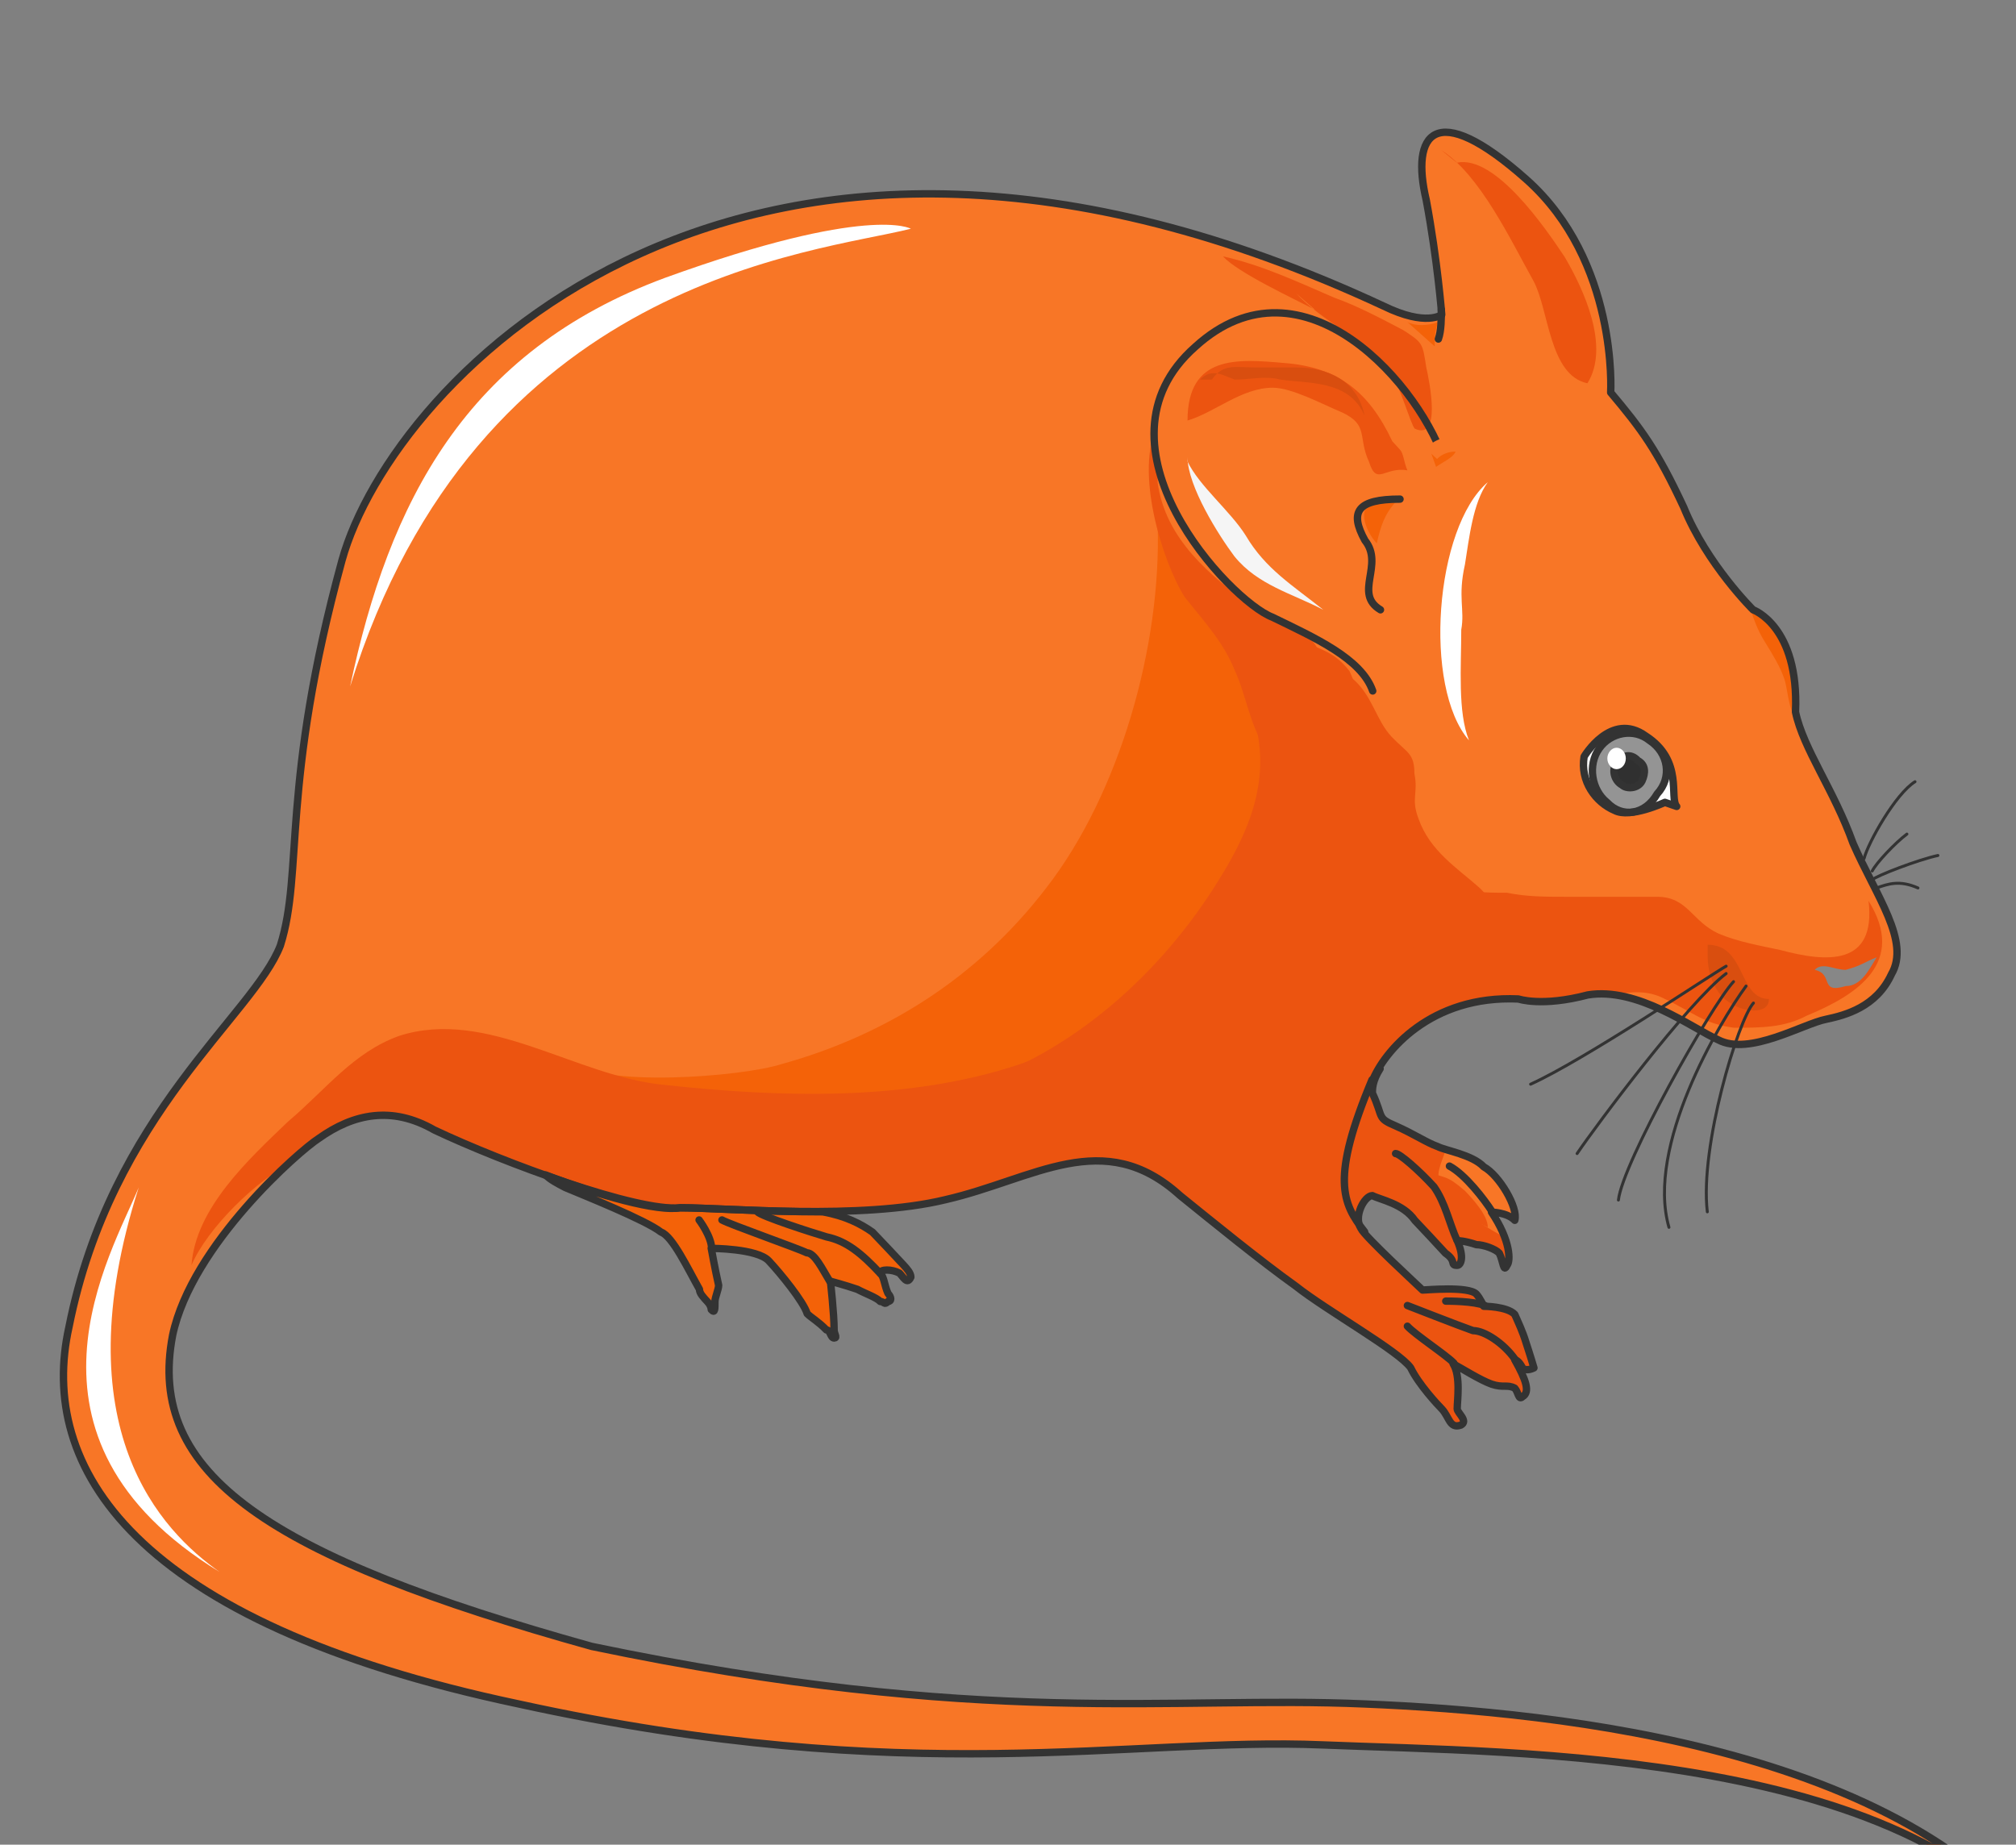 <svg xmlns="http://www.w3.org/2000/svg" version="1.0" viewBox="0 0 218.457 199.899"><rect x="0" y="0" width="218.457" height="199.899" fill="#808080" stroke="none"/><defs><clipPath clipPathUnits="userSpaceOnUse" id="a"><path d="M5.836 13.272h218.188v200.039H5.836z"/></clipPath></defs><path clip-path="url(#a)" d="M37.058 60.723c-6.676 24.425-4.158 33.78-6.676 41.735-2.919 7.555-18.31 18.229-22.907 41.335-3.357 15.07 6.676 31.98 48.73 40.855 42.495 9.314 66.28 3.558 87.108 4.437 21.227.88 65 .44 79.552 23.066-14.551-22.626-53.728-26.623-74.995-27.503-20.827-.92-41.255 2.638-83.749-6.236-34.979-9.754-48.33-18.629-45.412-33.74 2.078-9.794 13.751-19.988 15.83-21.307 3.758-2.678 7.915-3.558 12.512-.92 7.516 3.559 22.067 8.915 26.664 8.436 4.997 0 19.588 1.359 28.743-.88 9.594-2.198 17.11-7.995 25.424-.44 3.318 2.679 8.755 7.116 12.513 9.795 3.318 2.638 11.233 7.075 12.472 8.874.84 1.76 2.919 3.998 3.358 4.437.84.88.84 2.2 2.08 1.76.839-.44-.4-1.32-.4-1.76 0-.879.4-3.557-.44-4.877.84.44 2.918 1.76 4.157 2.2 1.28.439 1.679 0 2.519.439.4.44.4 1.359.839.92.84-.48.4-1.8-.84-3.998 0 0 .4 0 .84.88.4.439 1.24 0 1.24 0s-.4-1.36-.84-2.68c-.4-1.318-.84-2.198-1.24-3.117-.839-.88-3.357-.88-3.357-.88s-.4-.88-.8-1.319c-.84-.88-5.437-.44-5.836-.44-.44-.44-6.277-5.796-6.676-6.676-.84-1.319.4-3.558 1.239-3.558.84.44 3.358.88 4.597 2.679.84.88 2.479 2.638 3.318 3.558 1.28.88.44 1.319 1.28 1.319.4 0 .799-.88 0-2.678 0 0 .799 0 2.078.44.8 0 2.079.479 2.479.919.44.88.44 2.198.839 1.319.4-.44.4-2.678-1.679-5.757 0 0 1.679 0 2.519.88.4-1.36-1.68-4.877-3.358-5.797-1.24-1.319-4.158-1.759-4.997-2.198-1.24-.44-2.479-1.32-4.558-2.239-2.078-.88-1.279-.88-2.518-3.558 0-.44 0-1.319.84-2.638l-.84 1.319c1.24-3.118 6.276-9.314 15.83-8.875 0 0 2.519.88 7.516-.44 5.396-.879 11.233 3.559 14.151 4.878 3.358 1.759 9.195-1.76 11.673-2.239 2.079-.44 5.437-1.32 7.076-4.877 2.079-3.558-1.64-8.435-4.158-14.191-2.078-5.797-5.396-10.234-6.236-14.232.4-9.314-4.597-11.073-4.597-11.073s-4.997-4.917-7.516-11.113c-2.918-6.237-4.557-8.435-7.915-12.433 0 0 .84-14.231-9.154-23.106-9.994-8.874-12.513-4.877-10.834 2.239 1.24 6.636 1.68 12.432 1.68 12.432s-1.68 1.32-6.277-.92C80.391.76 42.454 41.176 37.058 60.724z" fill="#f87626" fill-rule="evenodd" fill-opacity="1" stroke="none"/><path d="M61.283 114.85c3.758 3.119 19.188 1.8 23.346.48 11.273-3.118 21.267-9.354 28.742-19.108 7.915-10.194 12.513-26.184 12.073-39.496.44 2.238 4.197 5.356 5.836 7.115 3.758 4.438 7.516 7.116 9.595 12.873 3.318 8.874-4.598 22.626-10.394 28.822-5.437 5.357-11.673 10.234-19.188 12.433-6.676 2.238-14.592 3.557-21.667 4.437-9.155 1.319-16.23-.88-24.985-3.118zM59.124 127.323c.44.48 1.28.92 2.119 1.359 2.079.88 8.715 3.518 10.394 4.837 1.239.44 2.918 3.998 4.157 6.196 0 .44.44.88.84 1.32.44.44.44.879.44.879.399.44.399 0 .399-.88 0-.44.4-1.319.4-1.758-.4-1.76-.8-3.998-.8-3.998s4.997 0 6.237 1.36c1.239 1.318 3.757 4.397 4.157 5.716.44.44 1.24.88 2.079 1.759.44 0 .44.88.84.88.399 0 0-.44 0-.88 0-1.76-.4-5.277-.4-5.277s1.638.44 2.918.88c.8.44 2.078.879 2.478 1.319.44 0 .44.44.84 0 .4 0 .4-.44 0-.88-.4-.88-.4-1.759-.84-2.199 0-.44 1.24-.44 2.079 0 .44.44.84 1.32 1.24.44 0-.44-.4-.88-.8-1.32-.84-.919-2.519-2.677-3.358-3.557-1.24-.88-2.919-1.759-5.397-2.199-6.276 0-12.512-.44-15.43-.44-2.48.44-8.755-1.319-14.592-3.557z" fill="#f46208" fill-rule="evenodd" fill-opacity="1" stroke="none"/><path d="M20.747 137.117c1.68-3.998 7.116-9.314 10.874-11.113 1.24-1.32 2.478-2.199 2.918-2.639 3.718-2.678 7.915-3.558 12.473-.92 7.515 3.559 22.106 8.875 26.703 8.436 4.997 0 19.588 1.359 28.743-.88 9.594-2.198 17.07-7.995 25.424-.44 3.318 2.679 8.755 7.116 12.513 9.755 3.318 2.678 11.233 7.115 12.512 8.874.8 1.76 2.879 3.998 3.318 4.438.84.879.84 2.198 2.08 1.758.839-.44-.4-1.319-.4-1.758 0-.88.4-3.558-.44-4.878.84.44 2.918 1.76 4.157 2.2 1.28.479 1.679 0 2.519.479.4.44.4 1.319.839.88.84-.44.4-1.8-.84-3.998 0 0 .4 0 .84.88.4.439 1.24 0 1.24 0s-.4-1.32-.84-2.68c-.4-1.318-.84-2.198-1.24-3.077-.839-.88-3.317-.88-3.317-.88s-.44-.92-.84-1.359c-.84-.88-5.437-.44-5.836-.44-.44-.44-6.277-5.756-6.676-6.636-.84-1.359.4-3.558 1.239-3.558.84.44 3.358.88 4.597 2.679.84.88 2.479 2.638 3.318 3.518 1.28.92.44 1.359 1.28 1.359.4 0 .799-.92 0-2.678 0 0 .799 0 2.078.44.84 0 2.079.439 2.479.879.44.92.44 2.238.839 1.359.44-.44.44-1.36-.4-3.118-2.518-1.32-5.836-3.558-6.676-5.317-.84-1.32 0-2.678.4-3.998-.4 0-.84-.44-.84-.44-1.239-.439-2.478-1.319-4.557-2.238-2.078-.88-1.239-.88-2.518-3.518 0-.44 0-1.359.84-2.678l-.84 1.319c1.28-3.078 6.276-9.314 15.83-8.875 0 0 2.519.92 7.516-.44h2.918c2.079-.44 3.758-.44 5.437.44 2.918 1.36 4.157 2.679 7.475 3.118 2.918 0 5.437 0 7.915-1.319 5.437-2.238 10.834-5.756 6.676-12.432.84 7.116-4.557 6.676-9.594 5.317-2.079-.44-4.557-.88-6.636-1.76-2.918-1.319-3.358-3.997-6.676-3.997h-9.594c-2.518 0-4.597 0-6.676-.44-2.079 0-4.597 0-6.676-.88-2.478-.439-3.718-3.557-6.236-3.997-7.516-1.799-8.755 6.636-14.192 9.315-4.157 2.198-7.915 3.558-11.632 6.636-4.198 3.558-9.195 5.796-14.192 7.555-12.073 3.998-25.824 3.558-38.337 2.199-9.594-.88-19.188-8.395-28.782-5.317-4.997 1.799-7.915 5.796-12.073 9.314-4.157 3.998-9.994 9.315-10.434 15.55z" fill="#ec5410" fill-rule="evenodd" fill-opacity="1" stroke="none"/><path d="M105.416 117.489c10.834-3.518 20.388-11.953 26.664-22.147 3.318-5.317 5.796-11.073 3.718-17.749-1.64-3.518 1.279-8.875 3.757-7.955 2.479.88 4.997 2.638 7.076 3.957 2.079 1.8 2.479 4.438 4.158 6.237 1.679 1.759 2.478 1.759 2.478 3.997.44 2.199-.4 2.639.44 4.877 1.24 3.518 4.157 5.317 6.636 7.516 4.157 3.997-2.079 5.316-5.797 6.196-5.436.92-10.833 1.799-16.23 3.558-2.518.88-7.915 5.317-10.833 4.877zM157.864 17.63c4.158-.88 9.595 7.075 11.673 10.193 2.079 3.518 4.957 9.754 2.479 13.712-4.158-.88-4.158-7.955-5.837-11.073-2.478-4.438-5.796-11.513-9.994-14.192z" fill="#ec5410" fill-rule="evenodd" fill-opacity="1" stroke="none"/><path d="M151.708 54.487c-5.836-2.239-3.318 2.239-3.318 5.796 0 .88-1.679 7.076 1.64 4.438.839-.88-.4-3.558 0-4.438.439-2.238 1.238-2.678 2.478-3.997z" fill="#f87626" fill-rule="evenodd" fill-opacity="1" stroke="none"/><path d="M150.869 47.811c-2.519-5.357-5.877-8.035-11.713-8.475-5.037-.44-10.474-.92-10.474 6.236 2.958-.88 5.876-3.557 9.234-3.557 2.08 0 5.397 1.798 7.516 2.678 2.918 1.36 1.679 2.678 2.918 5.357.84 2.678 1.68.48 4.158.92-.4-.92-.4-1.8-.8-2.24zM154.187 126.843c2.518.88 2.518.44 4.557 2.199.84.88 2.478 2.638 2.478 3.957-1.639-.88-3.278-1.319-4.957-1.319z" fill="#ec5410" fill-rule="evenodd" fill-opacity="1" stroke="none"/><path d="M181.69 87.387c-.84-.92.8-4.957-3.358-7.635-3.758-2.719-6.676 2.238-6.676 2.238-.44 2.679 1.24 4.957 3.318 5.837 1.679.88 5.437-.88 5.437-.88l1.279.44z" fill="#fff" fill-rule="evenodd" fill-opacity="1" stroke="none"/><path d="M173.295 81.11c1.24-1.758 3.758-2.238 5.437-.879 2.078 1.36 2.478 4.038.84 5.797-1.28 2.239-3.759 2.678-5.438.92-1.679-1.36-2.118-4.038-.839-5.837z" fill="#949494" fill-rule="evenodd" fill-opacity="1" stroke="none"/><path d="M175.374 82.43c.4-.44 1.279-.92 2.118 0 .84.44.84 1.32.44 2.199-.44.88-1.719.88-2.159.44-.839-.44-1.279-1.76-.4-2.639z" fill="#303030" fill-rule="evenodd" fill-opacity="1" stroke="none"/><path d="M193.363 73.595c.44 1.36.44 4.038 1.679 4.478-.4 0-.4-.44-.4-.88.4-9.394-4.677-11.193-4.677-11.193l-.44-.48c.44 1.36.88 2.719 1.72 4.038.839 1.359 1.678 2.718 2.118 4.037z" fill="#f46208" fill-rule="evenodd" fill-opacity="1" stroke="none"/><path d="M97.421 129.042c5.037-.88 10.434-2.679 15.03-4.877 2.08-.92 4.158-1.36 6.277-2.239 3.318-1.759 5.397-4.437 7.476-7.116 1.279-1.319 4.197-5.796 5.036-2.678.8 1.36-1.279 4.477-1.679 5.797-.839 2.678-.839 5.316 0 7.555.4 2.239 1.68 3.118 2.479 4.877-2.079-.44-3.318-3.078-4.997-4.437-1.639-.88-3.318-1.76-4.997-1.76-4.157-1.358-8.755 1.32-12.912 2.2zM148.31 121.167c-2.119 1.758-2.119 7.035-2.119 9.674 2.12-3.078 3.798-2.199 6.317-.88-1.24-1.759-4.198-7.036-2.919-9.274z" fill="#ec5410" fill-rule="evenodd" fill-opacity="1" stroke="none"/><path d="M69.598 131.28c2.518 1.36 4.157 2.679 5.836 4.917 2.079-4.917 11.233 0 13.272-5.356-4.957 2.238-11.193-.48-15.75.44z" fill="#f46208" fill-rule="evenodd" fill-opacity="1" stroke="none"/><path d="M37.457 119.727c4.997-3.078 9.195.88 14.152 2.639-2.879-1.32-3.718-4.837-6.236-5.277-2.08-.88-5.397.44-7.076 2.199z" fill="#ec5410" fill-rule="evenodd" fill-opacity="1" stroke="none"/><path d="M185.048 103.737c0 1.839.84 4.078 2.518 4.997 1.24.88 4.118 1.32 4.118-.48-3.318 0-2.479-5.876-6.636-5.876z" fill="#d94e0f" fill-rule="evenodd" fill-opacity="1" stroke="none"/><path d="M196.64 105.096c2.12.44.44 2.639 3.359 1.76 1.679 0 2.518-1.76 3.358-3.119-1.24.48-1.68.92-3.358 1.36-1.24 0-2.519-.88-3.358 0z" fill="#878787" fill-rule="evenodd" fill-opacity="1" stroke="none"/><path d="M149.59 54.407c-2.919 0-1.64 3.158-.4 4.477.4-1.759.8-3.118 2.038-4.477z" fill="#f46208" fill-rule="evenodd" fill-opacity="1" stroke="none"/><path d="M131.32 41.135c1.24-1.759 2.479-1.32 4.558-1.32h4.557c3.318 0 6.636 1.32 7.435 5.238-1.639-3.918-6.196-3.478-9.114-3.918-1.64-.44-3.318 0-4.957 0-1.24-.44-2.479-1.32-3.758 0z" fill="#d94e0f" fill-rule="evenodd" fill-opacity="1" stroke="none"/><path d="M152.508 34.899c.84.44 2.118.44 3.358 0-.4.88-.4 1.759-.4 2.638z" fill="#f46208" fill-rule="evenodd" fill-opacity="1" stroke="none"/><path d="M161.222 52.248c-5.756 4.917-7.035 22.227-2.038 27.983-1.24-3.078-.84-7.995-.84-11.992.4-2.199-.4-3.518.4-7.076.44-2.678.84-6.676 2.478-8.915z" fill="#fff" fill-rule="evenodd" fill-opacity="1" stroke="none"/><path d="M128.682 49.53c0 3.158 3.398 8.515 5.077 10.753 2.518 3.119 6.276 4.038 9.634 5.797-3.358-2.678-6.276-4.437-8.395-8.035-1.679-2.679-5.037-5.357-6.316-8.035z" fill="#f5f5f5" fill-rule="evenodd" fill-opacity="1" stroke="none"/><path d="M125.444 46.092c-2.519 4.877.44 14.631 2.918 18.589 2.119 2.678 4.198 4.877 5.437 7.955 1.24 2.678 1.679 6.196 3.358 8.395 1.679-1.32 1.679-3.518 2.918-5.277.84-1.32 2.519-2.239 2.918-3.997.4-3.518-5.436-4.398-7.515-6.197-4.198-3.078-9.195-7.075-10.034-13.272z" fill="#ec5410" fill-rule="evenodd" fill-opacity="1" stroke="none"/><path d="M140.035 68.718c2.479 1.8 4.118 1.36 6.196 3.998 1.24 2.638 2.439 7.475-.84 8.795zM140.435 31.78c2.918 3.119 7.475 4.918 10.354 8.915.84.88 2.078 5.317 2.518 5.757 2.878 1.319 1.64-4.877 1.24-6.676-.4-2.639-.4-2.639-2.48-3.998-2.518-1.319-4.996-2.638-7.475-3.518-4.157-1.798-7.915-3.557-12.072-4.477 1.679 1.8 7.475 4.477 9.994 5.797z" fill="#ec5410" fill-rule="evenodd" fill-opacity="1" stroke="none"/><path d="M37.937 74.395c4.197-19.908 12.512-36.298 34.14-44.293C94.142 22.107 98.7 24.785 98.7 24.785c-10.394 2.638-47.011 5.317-60.763 49.61z" fill="#fff" fill-rule="evenodd" fill-opacity="1" stroke="none"/><path clip-path="url(#a)" d="M15.03 128.682c-2.917 7.116-15.07 27.064 8.756 41.655-6.237-4.398-17.11-15.51-8.755-41.655z" fill="#fff" fill-rule="evenodd" fill-opacity="1" stroke="none"/><path d="M147.47 115.33c2.919-4.877 7.916-9.354 13.353-8.875 2.518 0 5.036.44 7.515.44 2.518-.44 5.037.44 7.515 0-7.075-.44-14.59-4.037-22.146-1.359-2.479.92-5.397 2.678-6.676 5.797-1.68 3.557-2.079 9.354-2.519 13.351.44-.879.84-2.198 1.28-3.557.4-2.2 1.679-3.998 2.918-5.797z" fill="#ec5410" fill-rule="evenodd" fill-opacity="1" stroke="none"/><path clip-path="url(#a)" d="M37.058 60.723c-6.676 24.425-4.158 33.78-6.676 41.735-2.919 7.555-18.31 18.229-22.907 41.335-3.357 15.07 6.676 31.98 48.73 40.855 42.495 9.314 66.28 3.558 87.108 4.437 21.227.88 65 .44 79.552 23.066-14.551-22.626-53.728-26.623-74.995-27.503-20.827-.92-41.255 2.638-83.749-6.236-34.979-9.754-48.33-18.629-45.412-33.74 2.078-9.794 13.751-19.988 15.83-21.307 3.758-2.678 7.915-3.558 12.512-.92 7.516 3.559 22.067 8.915 26.664 8.436 4.997 0 19.588 1.359 28.743-.88 9.594-2.198 17.11-7.995 25.424-.44 3.318 2.679 8.755 7.116 12.513 9.795 3.318 2.638 11.233 7.075 12.472 8.874.84 1.76 2.919 3.998 3.358 4.437.84.88.84 2.2 2.08 1.76.839-.44-.4-1.32-.4-1.76 0-.879.4-3.557-.44-4.877.84.44 2.918 1.76 4.157 2.2 1.28.439 1.679 0 2.519.439.4.44.4 1.359.839.92.84-.48.4-1.8-.84-3.998 0 0 .4 0 .84.88.4.439 1.24 0 1.24 0s-.4-1.36-.84-2.68c-.4-1.318-.84-2.198-1.24-3.117-.839-.88-3.357-.88-3.357-.88s-.4-.88-.8-1.319c-.84-.88-5.437-.44-5.836-.44-.44-.44-6.277-5.796-6.676-6.676-.84-1.319.4-3.558 1.239-3.558.84.44 3.358.88 4.597 2.679.84.88 2.479 2.638 3.318 3.558 1.28.88.44 1.319 1.28 1.319.4 0 .799-.88 0-2.678 0 0 .799 0 2.078.44.8 0 2.079.479 2.479.919.44.88.44 2.198.839 1.319.4-.44.4-2.678-1.679-5.757 0 0 1.679 0 2.519.88.4-1.36-1.68-4.877-3.358-5.797-1.24-1.319-4.158-1.759-4.997-2.198-1.24-.44-2.479-1.32-4.558-2.239-2.078-.88-1.279-.88-2.518-3.558 0-.44 0-1.319.84-2.638l-.84 1.319c1.24-3.118 6.276-9.314 15.83-8.875 0 0 2.519.88 7.516-.44 5.396-.879 11.233 3.559 14.151 4.878 3.358 1.759 9.195-1.76 11.673-2.239 2.079-.44 5.437-1.32 7.076-4.877 2.079-3.558-1.64-8.435-4.158-14.191-2.078-5.797-5.396-10.234-6.236-14.232.4-9.314-4.597-11.073-4.597-11.073s-4.997-4.917-7.516-11.113c-2.918-6.237-4.557-8.435-7.915-12.433 0 0 .84-14.231-9.154-23.106-9.994-8.874-12.513-4.877-10.834 2.239 1.24 6.636 1.68 12.432 1.68 12.432s-1.68 1.32-6.277-.92C80.391.76 42.454 41.176 37.058 60.724" fill="none" stroke="#333" stroke-width=".8px" stroke-linecap="round" stroke-linejoin="round" stroke-miterlimit="4" stroke-dasharray="none" stroke-opacity="1"/><path d="M156.665 50.45c-2.478-8.435-15.43-23.546-27.143-12.873-12.113 10.674 3.757 27.544 8.354 29.302 4.598 2.24 9.635 4.478 10.874 7.996" fill="none" stroke="#333" stroke-width=".8px" stroke-linecap="round" stroke-linejoin="round" stroke-miterlimit="4" stroke-dasharray="none" stroke-opacity="1"/><path d="M151.708 54.087c-4.637 0-5.517 1.36-3.798 4.478 2.12 2.638-1.279 5.756 1.68 7.515" fill="none" stroke="#333" stroke-width=".8px" stroke-linecap="round" stroke-linejoin="round" stroke-miterlimit="4" stroke-dasharray="none" stroke-opacity="1"/><path d="M189.205 106.855c-2.918 3.998-10.873 17.31-8.355 26.144M187.846 106.376c-2.478 2.678-12.033 19.668-12.472 23.665M187.047 105.496c-4.118 3.118-14.072 16.43-16.15 19.508M209.993 92.704c-2.079.44-6.676 2.198-7.116 2.638M206.635 90.385c-1.24.92-3.318 3.118-3.758 3.998M207.514 84.709c-2.118 1.319-5.077 6.596-5.516 8.315M190.005 108.694c-1.64 1.799-5.837 15.55-4.997 22.626M187.047 104.697c-1.64.919-15.351 10.153-21.188 12.792M203.357 96.222c1.239-.44 2.478-.88 4.477 0" fill="none" stroke="#333" stroke-width=".32px" stroke-linecap="round" stroke-linejoin="round" stroke-miterlimit="4" stroke-dasharray="none" stroke-opacity="1"/><path d="M181.69 87.387c-.84-.92.8-4.957-3.358-7.635-3.758-2.719-6.676 2.238-6.676 2.238-.44 2.679 1.24 4.957 3.318 5.837 1.679.88 5.437-.88 5.437-.88l1.279.44z" fill="none" stroke="#333" stroke-width=".8px" stroke-linecap="round" stroke-linejoin="round" stroke-miterlimit="4" stroke-dasharray="none" stroke-opacity="1"/><path d="M173.295 81.11c1.24-1.758 3.758-2.238 5.437-.879 2.078 1.36 2.478 4.038.84 5.797-1.28 2.239-3.759 2.678-5.438.92-1.679-1.36-2.118-4.038-.839-5.837" fill="none" stroke="#333" stroke-width=".8px" stroke-linecap="round" stroke-linejoin="round" stroke-miterlimit="4" stroke-dasharray="none" stroke-opacity="1"/><path d="M175.374 82.43c.4-.44 1.279-.92 2.118 0 .84.44.84 1.32.44 2.199-.44.88-1.719.88-2.159.44-.839-.44-1.279-1.76-.4-2.639M95.422 138.036c-2.079-2.238-3.718-3.558-5.836-3.997-1.64-.48-7.076-2.239-7.516-2.719M89.906 138.836c-.8-1.32-1.64-3.078-2.479-3.078-.84-.44-8.355-3.078-9.194-3.558M77.113 135.318c0-1.32-1.359-3.118-1.359-3.118" fill="none" stroke="#333" stroke-width=".8px" stroke-linecap="round" stroke-linejoin="round" stroke-miterlimit="4" stroke-dasharray="none" stroke-opacity="1"/><path d="M59.124 127.323c.44.48 1.28.92 2.119 1.359 2.079.88 8.715 3.518 10.394 4.837 1.239.44 2.918 3.998 4.157 6.196 0 .44.44.88.84 1.32.44.44.44.879.44.879.399.44.399 0 .399-.88 0-.44.4-1.319.4-1.758-.4-1.76-.8-3.998-.8-3.998s4.997 0 6.237 1.36c1.239 1.318 3.757 4.397 4.157 5.716.44.44 1.24.88 2.079 1.759.44 0 .44.88.84.88.399 0 0-.44 0-.88 0-1.76-.4-5.277-.4-5.277s1.638.44 2.918.88c.8.44 2.078.879 2.478 1.319.44 0 .44.44.84 0 .4 0 .4-.44 0-.88-.4-.88-.4-1.759-.84-2.199 0-.44 1.24-.44 2.079 0 .44.44.84 1.32 1.24.44 0-.44-.4-.88-.8-1.32-.84-.919-2.519-2.677-3.358-3.557-1.24-.88-2.919-1.759-5.397-2.199-6.276 0-12.512-.44-15.43-.44-2.48.44-8.755-1.319-14.592-3.557M164.18 147.31c-1.239-1.758-3.317-3.117-4.557-3.117-1.279-.44-7.115-2.719-7.115-2.719M157.545 147.71c-.84-.879-4.198-3.078-5.037-3.997M157.864 134.359c-.8-1.76-1.239-3.998-2.478-5.757-1.64-1.799-3.718-3.598-4.158-3.598M161.702 131.32c-.84-1.319-2.918-4.037-4.637-4.957M147.87 133.48c-2.438-3.079-3.677-5.757.8-16.47M160.902 141.474c-1.239-.48-3.797-.48-4.237-.48M156.185 33.54c0 .92 0 2.318-.32 3.198" fill="none" stroke="#333" stroke-width=".8px" stroke-linecap="round" stroke-linejoin="round" stroke-miterlimit="4" stroke-dasharray="none" stroke-opacity="1"/><path d="M174.174 82.19c0-.64.48-1.16 1-1.16.56 0 1 .52 1 1.16 0 .64-.44 1.16-1 1.16-.52 0-1-.52-1-1.16z" fill="#fff" fill-rule="evenodd" fill-opacity="1" stroke="none"/><path d="M155.906 51.409c1.199-.88 2.798-1.32 2.798-3.118-1.2-.48-2.798 0-3.598.88z" fill="#f46208" fill-rule="evenodd" fill-opacity="1" stroke="none"/><path d="M155.906 51.409c1.199-.88 2.798-1.32 2.798-3.118-1.2-.48-2.798 0-3.598.88" fill="none" stroke="#f87626" stroke-width="1.679px" stroke-linecap="butt" stroke-linejoin="miter" stroke-miterlimit="8" stroke-dasharray="none" stroke-opacity="1"/></svg>